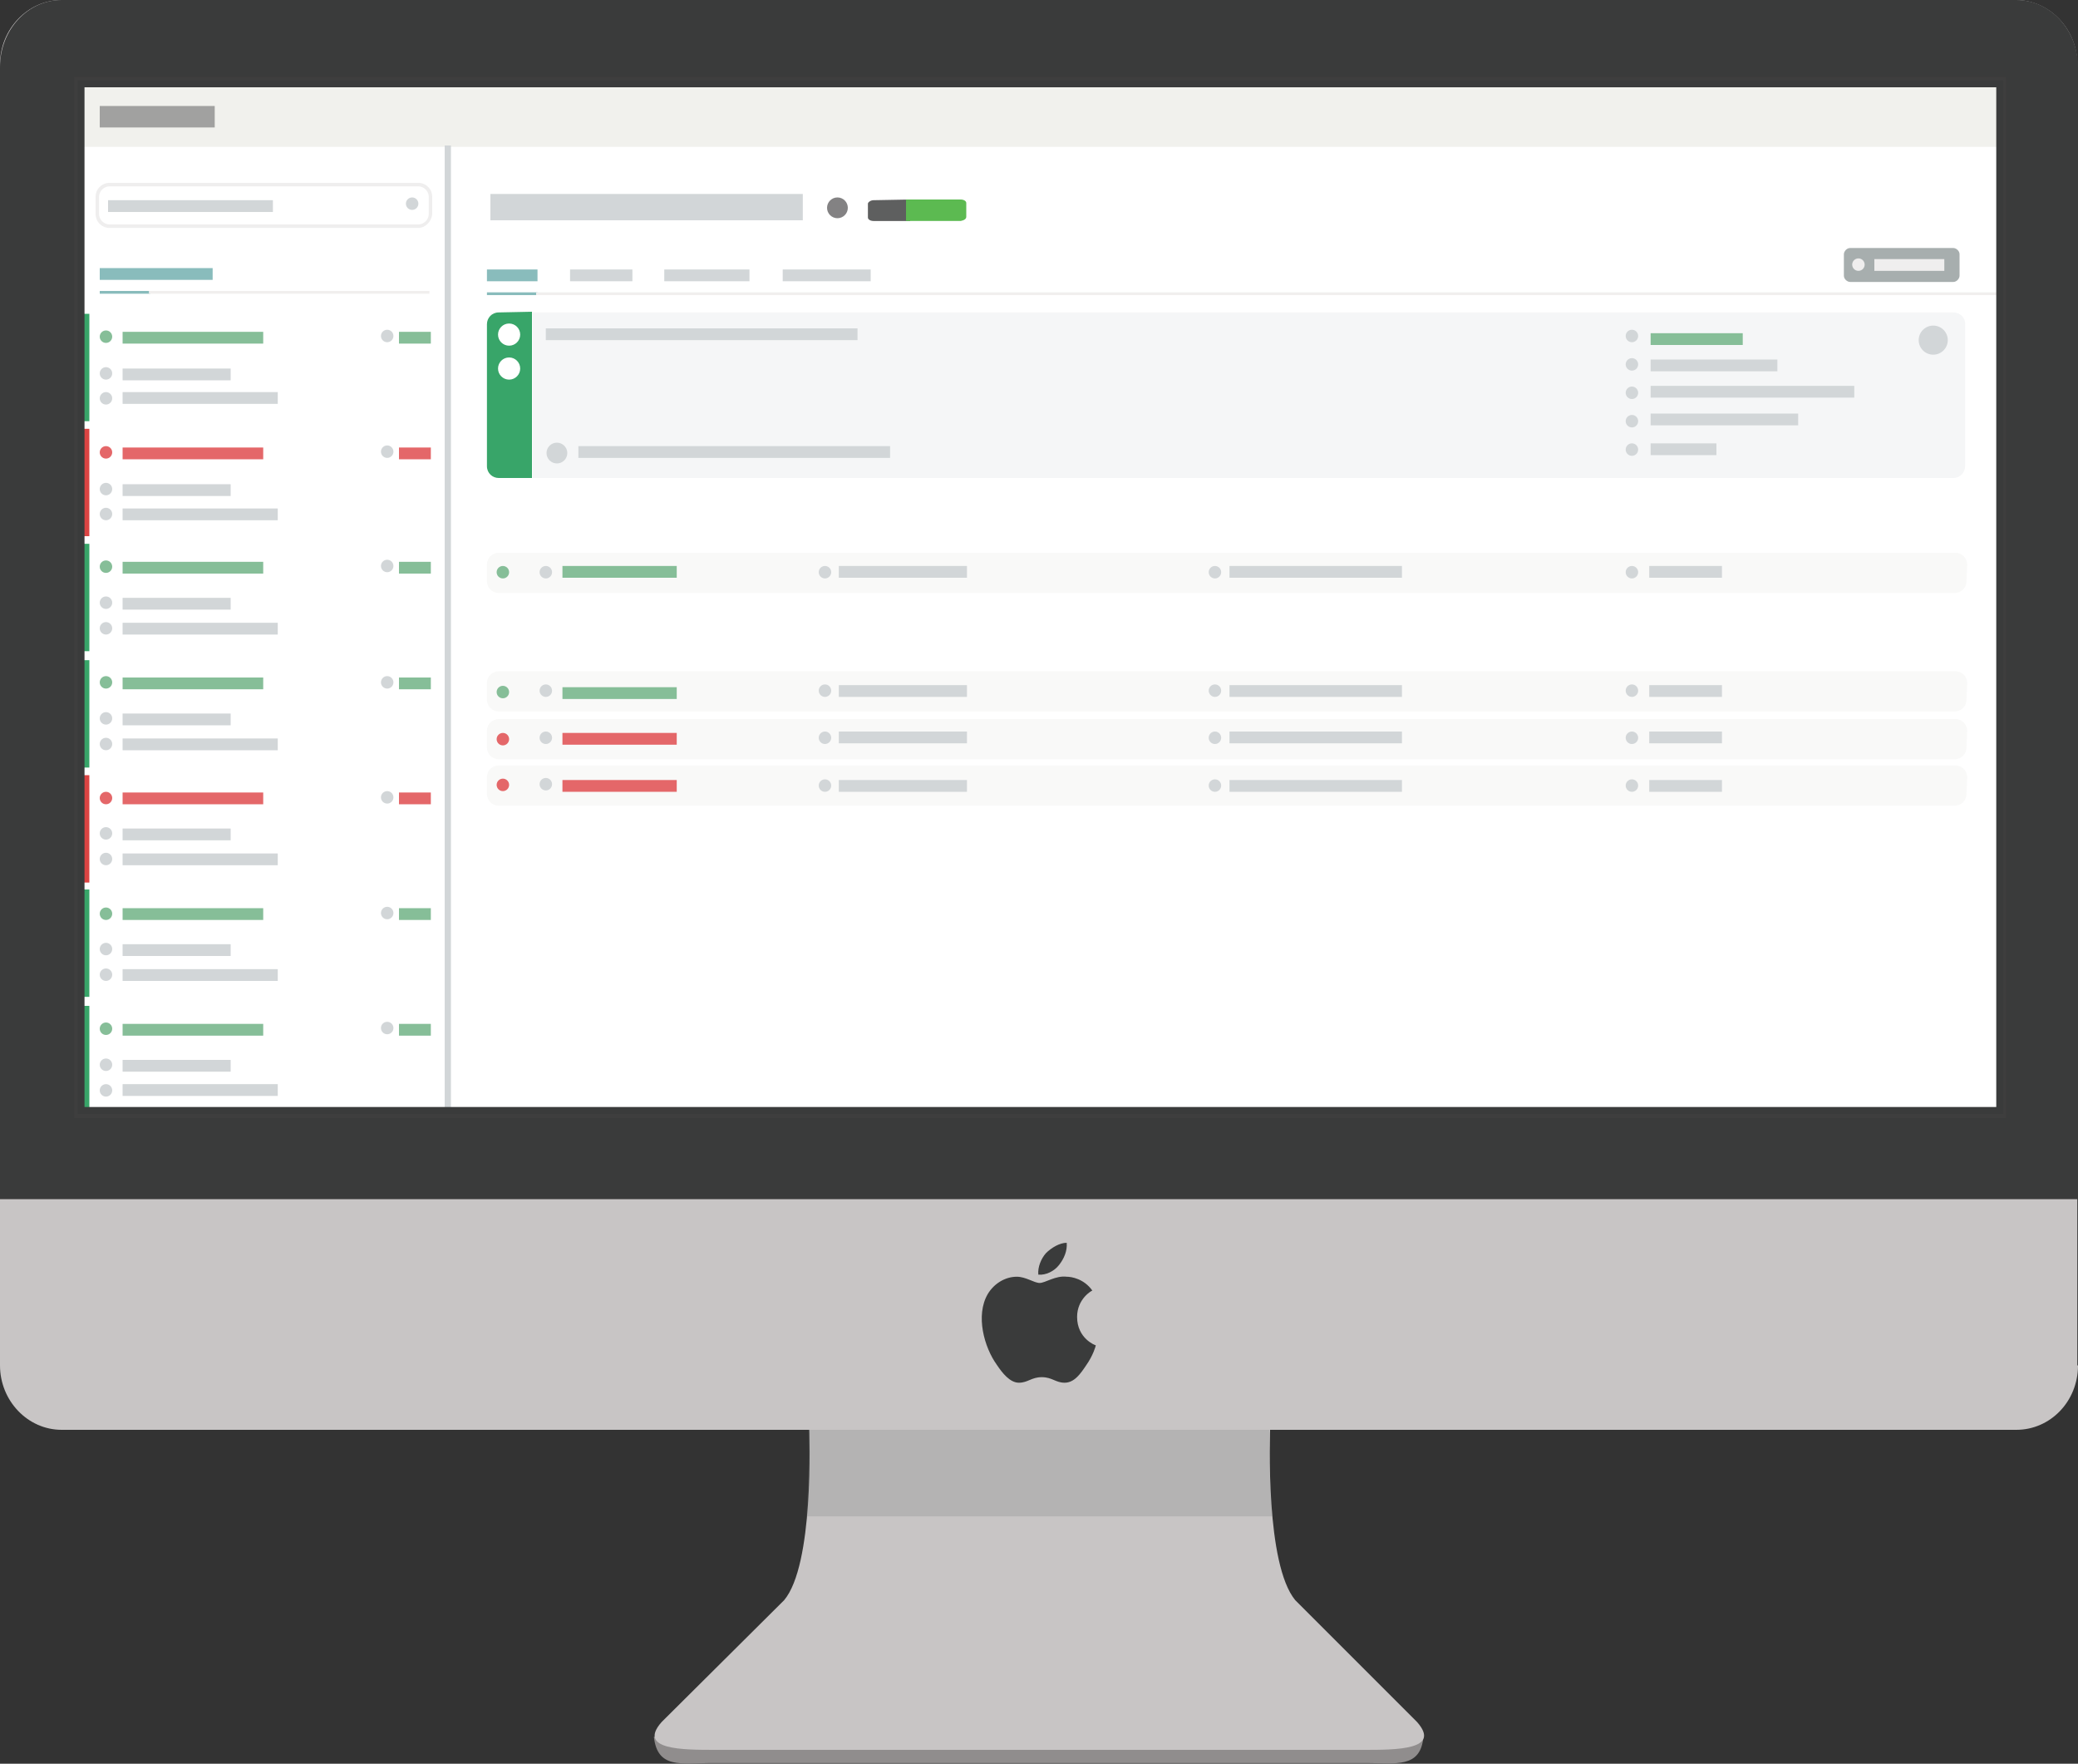 <svg version="1.1" id="Layer_1" xmlns="http://www.w3.org/2000/svg" xmlns:xlink="http://www.w3.org/1999/xlink" x="0px" y="0px"
	 viewBox="0 0 300 254.6" style="enable-background:new 0 0 300 254.6;" xml:space="preserve">
<rect x="0" y="0" width="300" height="254.6" fill="#333333" stroke="none"/>
<style type="text/css">
	.st0{fill:#908D8D;}
	.st1{fill:#C8C5C5;}
	.st2{opacity:0.2;fill:#67696B;}
	.st3{clip-path:url(#SVGID_2_);fill:#3A3B3B;}
	.st4{fill:#3A3B3B;}
	.st5{fill:#FFFFFF;}
	.st6{fill:none;stroke:#3E3E3E;stroke-miterlimit:10;}
	.st7{fill:#F5F6F7;}
	.st8{fill:#38A569;}
	.st9{fill:#F1F1ED;}
	.st10{fill:#DB4443;}
	.st11{fill:#F9F9F8;}
	.st12{fill:#D2D6D8;}
	.st13{fill:#86BE98;}
	.st14{fill:#A1A1A0;}
	.st15{fill:#89BCBC;}
	.st16{fill:#F1EFEE;}
	.st17{fill:#E46769;}
	.st18{fill:#838283;}
	.st19{fill:#A7AEAE;}
	.st20{fill:#EFEEEE;}
	.st21{fill:#5E5F5F;}
	.st22{fill:#5CBA51;}
	.st23{fill:none;stroke:#3A3B3B;stroke-miterlimit:10;}
</style>
<g>
	<g>
		<g>
			<path class="st0" d="M94.4,250.7c0.5,4.7,4,3.8,8.2,3.8h46.8h1.1h46.8c4.2,0,7.8,0.8,8.2-3.8H94.4z"/>
			<path class="st1" d="M204.6,248.6L187,231c-4.3-5.2-3.7-23.3-3.6-25.7h-32.7h-1.2h-32.7c0.1,2.4,0.7,20.6-3.6,25.7l-17.7,17.6
				c-3.5,4,3,4,7.8,4h46.6h0.4h46.6C201.6,252.6,208.1,252.6,204.6,248.6z"/>
		</g>
		<path class="st2" d="M183.3,205.3h-32.7h-1.2h-32.7c0,1.3,0.2,7.5-0.3,13.6h67.3C183.1,212.8,183.3,206.7,183.3,205.3z"/>
		<path class="st1" d="M300,197.1c0,5.2-4,9.3-8.9,9.3H8.9c-4.9,0-8.9-4.2-8.9-9.3V9.3C0,4.2,4,0,8.9,0h282.1c4.9,0,8.9,4.2,8.9,9.3
			V197.1z"/>
		<g>
			<g>
				<defs>
					<polyline id="SVGID_1_" points="141.7,179.4 141.7,199.6 158.2,199.6 158.2,179.4 					"/>
				</defs>
				<clipPath id="SVGID_2_">
					<use xlink:href="#SVGID_1_"  style="overflow:visible;"/>
				</clipPath>
				<path class="st3" d="M155.5,190.1c0-2.6,2.1-3.8,2.2-3.8c-1.2-1.7-3-2-3.7-2c-1.6-0.2-3.1,0.9-3.9,0.9c-0.8,0-2-0.9-3.3-0.9
					c-1.7,0-3.3,1-4.2,2.5c-1.8,3.1-0.5,7.7,1.3,10.2c0.8,1.2,1.9,2.6,3.2,2.6c1.3,0,1.8-0.8,3.3-0.8c1.5,0,2,0.8,3.3,0.8
					c1.4,0,2.3-1.3,3.1-2.5c1-1.4,1.4-2.8,1.4-2.9C158.1,194.2,155.5,193.2,155.5,190.1"/>
			</g>
			<path class="st4" d="M152.9,182.6c0.7-0.9,1.2-2,1.1-3.2c-1,0-2.2,0.7-3,1.5c-0.7,0.8-1.2,2-1.1,3.1
				C151,184.1,152.2,183.5,152.9,182.6"/>
		</g>
		<path class="st4" d="M300,173.1V9.7c0-5.4-4-9.7-8.9-9.7H8.9C4,0,0,4.3,0,9.7v163.4H300z"/>
		<rect x="11.3" y="11.4" class="st5" width="277.1" height="148.8"/>
	</g>
	<rect x="11.2" y="11.6" class="st6" width="277.9" height="149.3"/>
	<g>
		<rect x="11.7" y="12.1" class="st5" width="277" height="148.2"/>
	</g>
	<g>
		<g>
			<path class="st7" d="M282,45.1H76.9v23.9H282c1,0,1.7-0.8,1.7-1.7V46.9C283.8,45.9,283,45.1,282,45.1z"/>
		</g>
	</g>
	<g>
		<path class="st8" d="M72,45.1c-1,0-1.7,0.8-1.7,1.7v20.5c0,1,0.8,1.7,1.7,1.7h4.8V45L72,45.1L72,45.1z"/>
	</g>
	<g>
		<rect x="11.7" y="45.3" class="st8" width="1.2" height="15.5"/>
	</g>
	<g>
		<rect x="11.7" y="12.1" class="st9" width="276.6" height="9.1"/>
	</g>
	<g>
		<rect x="11.7" y="61.9" class="st10" width="1.2" height="15.5"/>
	</g>
	<g>
		<rect x="11.7" y="111.9" class="st10" width="1.2" height="15.5"/>
	</g>
	<g>
		<rect x="11.7" y="78.5" class="st8" width="1.2" height="15.5"/>
	</g>
	<g>
		<rect x="11.7" y="95.3" class="st8" width="1.2" height="15.5"/>
	</g>
	<g>
		<rect x="11.7" y="128.4" class="st8" width="1.2" height="15.5"/>
	</g>
	<g>
		<path class="st11" d="M283.9,83.9c0,1-0.8,1.7-1.7,1.7H72c-1,0-1.7-0.8-1.7-1.7v-2.4c0-1,0.8-1.7,1.7-1.7h210.3
			c1,0,1.7,0.8,1.7,1.7L283.9,83.9L283.9,83.9z"/>
	</g>
	<g>
		<path class="st11" d="M283.9,101c0,1-0.8,1.7-1.7,1.7H72c-1,0-1.7-0.8-1.7-1.7v-2.4c0-1,0.8-1.7,1.7-1.7h210.3
			c1,0,1.7,0.8,1.7,1.7L283.9,101L283.9,101z"/>
	</g>
	<g>
		<path class="st11" d="M283.9,107.9c0,1-0.8,1.7-1.7,1.7H72c-1,0-1.7-0.8-1.7-1.7v-2.4c0-1,0.8-1.7,1.7-1.7h210.3
			c1,0,1.7,0.8,1.7,1.7L283.9,107.9L283.9,107.9z"/>
	</g>
	<g>
		<path class="st11" d="M283.9,114.6c0,1-0.8,1.7-1.7,1.7H72c-1,0-1.7-0.8-1.7-1.7v-2.4c0-1,0.8-1.7,1.7-1.7h210.3
			c1,0,1.7,0.8,1.7,1.7L283.9,114.6L283.9,114.6z"/>
	</g>
	<g>
		<rect x="11.7" y="145.2" class="st8" width="1.2" height="15.5"/>
	</g>
	<g>
		<rect x="17.7" y="53.2" class="st12" width="15.6" height="1.7"/>
	</g>
	<g>
		<rect x="15.6" y="28.9" class="st12" width="23.8" height="1.7"/>
	</g>
	<g>
		<rect x="17.7" y="47.9" class="st13" width="20.3" height="1.7"/>
	</g>
	<g>
		<rect x="14.4" y="15.3" class="st14" width="16.6" height="3.1"/>
	</g>
	<g>
		<rect x="57.6" y="47.9" class="st13" width="4.6" height="1.7"/>
	</g>
	<g>
		<rect x="17.7" y="56.6" class="st12" width="22.4" height="1.7"/>
	</g>
	<g>
		<rect x="78.8" y="47.4" class="st12" width="45" height="1.7"/>
	</g>
	<g>
		<rect x="238.3" y="51.9" class="st12" width="18.3" height="1.7"/>
	</g>
	<g>
		<rect x="238.3" y="48.1" class="st13" width="13.3" height="1.7"/>
	</g>
	<g>
		<rect x="238.3" y="59.7" class="st12" width="21.3" height="1.7"/>
	</g>
	<g>
		<rect x="238.3" y="64" class="st12" width="9.5" height="1.7"/>
	</g>
	<g>
		<rect x="238.3" y="55.7" class="st12" width="29.4" height="1.7"/>
	</g>
	<g>
		<rect x="70.3" y="38.9" class="st15" width="7.3" height="1.7"/>
	</g>
	<g>
		<rect x="82.3" y="38.9" class="st12" width="9" height="1.7"/>
	</g>
	<g>
		<rect x="95.9" y="38.9" class="st12" width="12.3" height="1.7"/>
	</g>
	<g>
		<rect x="113" y="38.9" class="st12" width="12.7" height="1.7"/>
	</g>
	<g>
		<rect x="70.3" y="42.2" class="st15" width="7.3" height="0.4"/>
	</g>
	<g>
		<rect x="77.4" y="42.2" class="st16" width="211" height="0.4"/>
	</g>
	<g>
		<rect x="14.4" y="38.7" class="st15" width="16.3" height="1.7"/>
	</g>
	<g>
		<rect x="14.4" y="42" class="st15" width="7.3" height="0.4"/>
	</g>
	<g>
		<rect x="21.5" y="42" class="st16" width="40.5" height="0.4"/>
	</g>
	<g>
		<rect x="83.5" y="64.4" class="st12" width="45" height="1.7"/>
	</g>
	<g>
		<circle class="st13" cx="15.3" cy="48.6" r="0.9"/>
	</g>
	<g>
		<circle class="st12" cx="15.3" cy="53.9" r="0.9"/>
	</g>
	<g>
		<circle class="st13" cx="72.6" cy="99.9" r="0.9"/>
	</g>
	<g>
		<circle class="st17" cx="72.6" cy="106.7" r="0.9"/>
	</g>
	<g>
		<circle class="st17" cx="72.6" cy="113.3" r="0.9"/>
	</g>
	<g>
		<circle class="st13" cx="72.6" cy="82.6" r="0.9"/>
	</g>
	<g>
		<circle class="st12" cx="55.9" cy="48.5" r="0.9"/>
	</g>
	<g>
		<circle class="st12" cx="235.6" cy="48.5" r="0.9"/>
	</g>
	<g>
		<circle class="st12" cx="235.6" cy="52.6" r="0.9"/>
	</g>
	<g>
		<circle class="st12" cx="235.6" cy="56.7" r="0.9"/>
	</g>
	<g>
		<circle class="st12" cx="235.6" cy="60.8" r="0.9"/>
	</g>
	<g>
		<circle class="st12" cx="235.6" cy="64.9" r="0.9"/>
	</g>
	<g>
		<circle class="st12" cx="59.5" cy="29.4" r="0.9"/>
	</g>
	<g>
		<circle class="st12" cx="15.3" cy="57.5" r="0.9"/>
	</g>
	<g>
		<rect x="17.7" y="86.3" class="st12" width="15.6" height="1.7"/>
	</g>
	<g>
		<rect x="17.7" y="81.1" class="st13" width="20.3" height="1.7"/>
	</g>
	<g>
		<rect x="57.6" y="81.1" class="st13" width="4.6" height="1.7"/>
	</g>
	<g>
		<rect x="17.7" y="89.9" class="st12" width="22.4" height="1.7"/>
	</g>
	<g>
		<circle class="st13" cx="15.3" cy="81.8" r="0.9"/>
	</g>
	<g>
		<circle class="st12" cx="15.3" cy="87" r="0.9"/>
	</g>
	<g>
		<circle class="st12" cx="55.9" cy="81.7" r="0.9"/>
	</g>
	<g>
		<circle class="st12" cx="78.8" cy="82.6" r="0.9"/>
	</g>
	<g>
		<g>
			<rect x="121.1" y="81.7" class="st12" width="18.5" height="1.7"/>
		</g>
		<g>
			<circle class="st12" cx="119.1" cy="82.6" r="0.9"/>
		</g>
	</g>
	<g>
		<g>
			<rect x="177.5" y="81.7" class="st12" width="24.9" height="1.7"/>
		</g>
		<g>
			<circle class="st12" cx="175.4" cy="82.6" r="0.9"/>
		</g>
	</g>
	<g>
		<g>
			<rect x="238.1" y="81.7" class="st12" width="10.5" height="1.7"/>
		</g>
		<g>
			<circle class="st12" cx="235.6" cy="82.6" r="0.9"/>
		</g>
	</g>
	<g>
		<g>
			<rect x="121.1" y="98.9" class="st12" width="18.5" height="1.7"/>
		</g>
		<g>
			<circle class="st12" cx="119.1" cy="99.7" r="0.9"/>
		</g>
	</g>
	<g>
		<g>
			<rect x="177.5" y="98.9" class="st12" width="24.9" height="1.7"/>
		</g>
		<g>
			<circle class="st12" cx="175.4" cy="99.7" r="0.9"/>
		</g>
	</g>
	<g>
		<g>
			<rect x="238.1" y="98.9" class="st12" width="10.5" height="1.7"/>
		</g>
		<g>
			<circle class="st12" cx="235.6" cy="99.7" r="0.9"/>
		</g>
	</g>
	<g>
		<g>
			<rect x="121.1" y="105.6" class="st12" width="18.5" height="1.7"/>
		</g>
		<g>
			<circle class="st12" cx="119.1" cy="106.5" r="0.9"/>
		</g>
	</g>
	<g>
		<g>
			<rect x="177.5" y="105.6" class="st12" width="24.9" height="1.7"/>
		</g>
		<g>
			<circle class="st12" cx="175.4" cy="106.5" r="0.9"/>
		</g>
	</g>
	<g>
		<g>
			<rect x="238.1" y="105.6" class="st12" width="10.5" height="1.7"/>
		</g>
		<g>
			<circle class="st12" cx="235.6" cy="106.5" r="0.9"/>
		</g>
	</g>
	<g>
		<g>
			<rect x="121.1" y="112.6" class="st12" width="18.5" height="1.7"/>
		</g>
		<g>
			<circle class="st12" cx="119.1" cy="113.4" r="0.9"/>
		</g>
	</g>
	<g>
		<g>
			<rect x="177.5" y="112.6" class="st12" width="24.9" height="1.7"/>
		</g>
		<g>
			<circle class="st12" cx="175.4" cy="113.4" r="0.9"/>
		</g>
	</g>
	<g>
		<g>
			<rect x="238.1" y="112.6" class="st12" width="10.5" height="1.7"/>
		</g>
		<g>
			<circle class="st12" cx="235.6" cy="113.4" r="0.9"/>
		</g>
	</g>
	<g>
		<circle class="st12" cx="80.4" cy="65.4" r="1.5"/>
	</g>
	<g>
		<circle class="st18" cx="120.9" cy="30" r="1.5"/>
	</g>
	<g>
		<circle class="st5" cx="73.5" cy="48.3" r="1.6"/>
	</g>
	<g>
		<circle class="st5" cx="73.5" cy="53.2" r="1.6"/>
	</g>
	<g>
		<circle class="st12" cx="78.8" cy="99.7" r="0.9"/>
	</g>
	<g>
		<circle class="st12" cx="78.8" cy="106.5" r="0.9"/>
	</g>
	<g>
		<circle class="st12" cx="78.8" cy="113.2" r="0.9"/>
	</g>
	<g>
		<circle class="st12" cx="15.3" cy="90.7" r="0.9"/>
	</g>
	<g>
		<rect x="17.7" y="103" class="st12" width="15.6" height="1.7"/>
	</g>
	<g>
		<rect x="17.7" y="97.8" class="st13" width="20.3" height="1.7"/>
	</g>
	<g>
		<rect x="57.6" y="97.8" class="st13" width="4.6" height="1.7"/>
	</g>
	<g>
		<rect x="17.7" y="106.6" class="st12" width="22.4" height="1.7"/>
	</g>
	<g>
		<circle class="st13" cx="15.3" cy="98.5" r="0.9"/>
	</g>
	<g>
		<circle class="st12" cx="15.3" cy="103.7" r="0.9"/>
	</g>
	<g>
		<circle class="st12" cx="55.9" cy="98.5" r="0.9"/>
	</g>
	<g>
		<circle class="st12" cx="15.3" cy="107.4" r="0.9"/>
	</g>
	<g>
		<rect x="17.7" y="119.6" class="st12" width="15.6" height="1.7"/>
	</g>
	<g>
		<rect x="17.7" y="114.4" class="st17" width="20.3" height="1.7"/>
	</g>
	<g>
		<rect x="57.6" y="114.4" class="st17" width="4.6" height="1.7"/>
	</g>
	<g>
		<rect x="81.2" y="112.6" class="st17" width="16.5" height="1.7"/>
	</g>
	<g>
		<rect x="81.2" y="105.8" class="st17" width="16.5" height="1.7"/>
	</g>
	<g>
		<rect x="81.2" y="99.2" class="st13" width="16.5" height="1.7"/>
	</g>
	<g>
		<rect x="81.2" y="81.7" class="st13" width="16.5" height="1.7"/>
	</g>
	<g>
		<rect x="17.7" y="123.2" class="st12" width="22.4" height="1.7"/>
	</g>
	<g>
		<circle class="st17" cx="15.3" cy="115.2" r="0.9"/>
	</g>
	<g>
		<circle class="st12" cx="15.3" cy="120.3" r="0.9"/>
	</g>
	<g>
		<circle class="st12" cx="55.9" cy="115.1" r="0.9"/>
	</g>
	<g>
		<circle class="st12" cx="15.3" cy="124" r="0.9"/>
	</g>
	<g>
		<rect x="17.7" y="69.9" class="st12" width="15.6" height="1.7"/>
	</g>
	<g>
		<rect x="17.7" y="64.6" class="st17" width="20.3" height="1.7"/>
	</g>
	<g>
		<rect x="57.6" y="64.6" class="st17" width="4.6" height="1.7"/>
	</g>
	<g>
		<rect x="17.7" y="73.4" class="st12" width="22.4" height="1.7"/>
	</g>
	<g>
		<circle class="st17" cx="15.3" cy="65.3" r="0.9"/>
	</g>
	<g>
		<circle class="st12" cx="15.3" cy="70.6" r="0.9"/>
	</g>
	<g>
		<circle class="st12" cx="55.9" cy="65.2" r="0.9"/>
	</g>
	<g>
		<path class="st19" d="M282.9,39.8c0,0.4-0.4,0.9-0.9,0.9h-14.9c-0.4,0-0.9-0.4-0.9-0.9v-3.1c0-0.4,0.4-0.9,0.9-0.9H282
			c0.4,0,0.9,0.4,0.9,0.9V39.8z"/>
	</g>
	<g>
		<circle class="st12" cx="15.3" cy="74.2" r="0.9"/>
	</g>
	<g>
		<rect x="17.7" y="136.3" class="st12" width="15.6" height="1.7"/>
	</g>
	<g>
		<rect x="17.7" y="131.1" class="st13" width="20.3" height="1.7"/>
	</g>
	<g>
		<rect x="57.6" y="131.1" class="st13" width="4.6" height="1.7"/>
	</g>
	<g>
		<rect x="17.7" y="139.9" class="st12" width="22.4" height="1.7"/>
	</g>
	<g>
		<circle class="st13" cx="15.3" cy="131.9" r="0.9"/>
	</g>
	<g>
		<circle class="st12" cx="15.3" cy="137" r="0.9"/>
	</g>
	<g>
		<circle class="st12" cx="55.9" cy="131.8" r="0.9"/>
	</g>
	<g>
		<circle class="st12" cx="15.3" cy="140.7" r="0.9"/>
	</g>
	<g>
		<rect x="17.7" y="153" class="st12" width="15.6" height="1.7"/>
	</g>
	<g>
		<rect x="17.7" y="147.8" class="st13" width="20.3" height="1.7"/>
	</g>
	<g>
		<rect x="57.6" y="147.8" class="st13" width="4.6" height="1.7"/>
	</g>
	<g>
		<rect x="17.7" y="156.5" class="st12" width="22.4" height="1.7"/>
	</g>
	<g>
		<circle class="st13" cx="15.3" cy="148.5" r="0.9"/>
	</g>
	<g>
		<circle class="st12" cx="15.3" cy="153.7" r="0.9"/>
	</g>
	<g>
		<circle class="st12" cx="55.9" cy="148.4" r="0.9"/>
	</g>
	<g>
		<circle class="st12" cx="15.3" cy="157.4" r="0.9"/>
	</g>
	<g>
		<g>
			<path class="st20" d="M60.4,32.9H15.8c-1.1,0-2-0.9-2-2v-2.5c0-1.1,0.9-2,2-2h44.6c1.1,0,2,0.9,2,2v2.5
				C62.3,32,61.4,32.9,60.4,32.9z M15.8,26.9c-0.8,0-1.5,0.7-1.5,1.5v2.5c0,0.8,0.7,1.5,1.5,1.5h44.6c0.8,0,1.5-0.7,1.5-1.5v-2.5
				c0-0.8-0.7-1.5-1.5-1.5H15.8z"/>
		</g>
	</g>
	<g>
		<rect x="64.2" y="21" class="st12" width="0.9" height="139.1"/>
	</g>
	<g>
		<circle class="st12" cx="279.1" cy="49.1" r="2.1"/>
	</g>
	<g>
		<rect x="270.6" y="37.4" class="st20" width="10.1" height="1.7"/>
	</g>
	<g>
		<circle class="st20" cx="268.3" cy="38.2" r="0.9"/>
	</g>
	<g>
		<path class="st21" d="M126.1,28.9c-0.4,0-0.8,0.3-0.8,0.5v2c0,0.3,0.4,0.5,0.8,0.5h5.3v-3.1L126.1,28.9L126.1,28.9z"/>
	</g>
	<g>
		<path class="st22" d="M139.5,31.3v-2c0-0.3-0.4-0.5-0.8-0.5h-7.9v3.1h7.9C139.2,31.8,139.5,31.6,139.5,31.3z"/>
	</g>
	<g>
		<rect x="70.8" y="28" class="st12" width="45.1" height="3.8"/>
	</g>
	<g>
		<rect x="11.7" y="12.1" class="st23" width="277" height="148.2"/>
	</g>
</g>
</svg>
